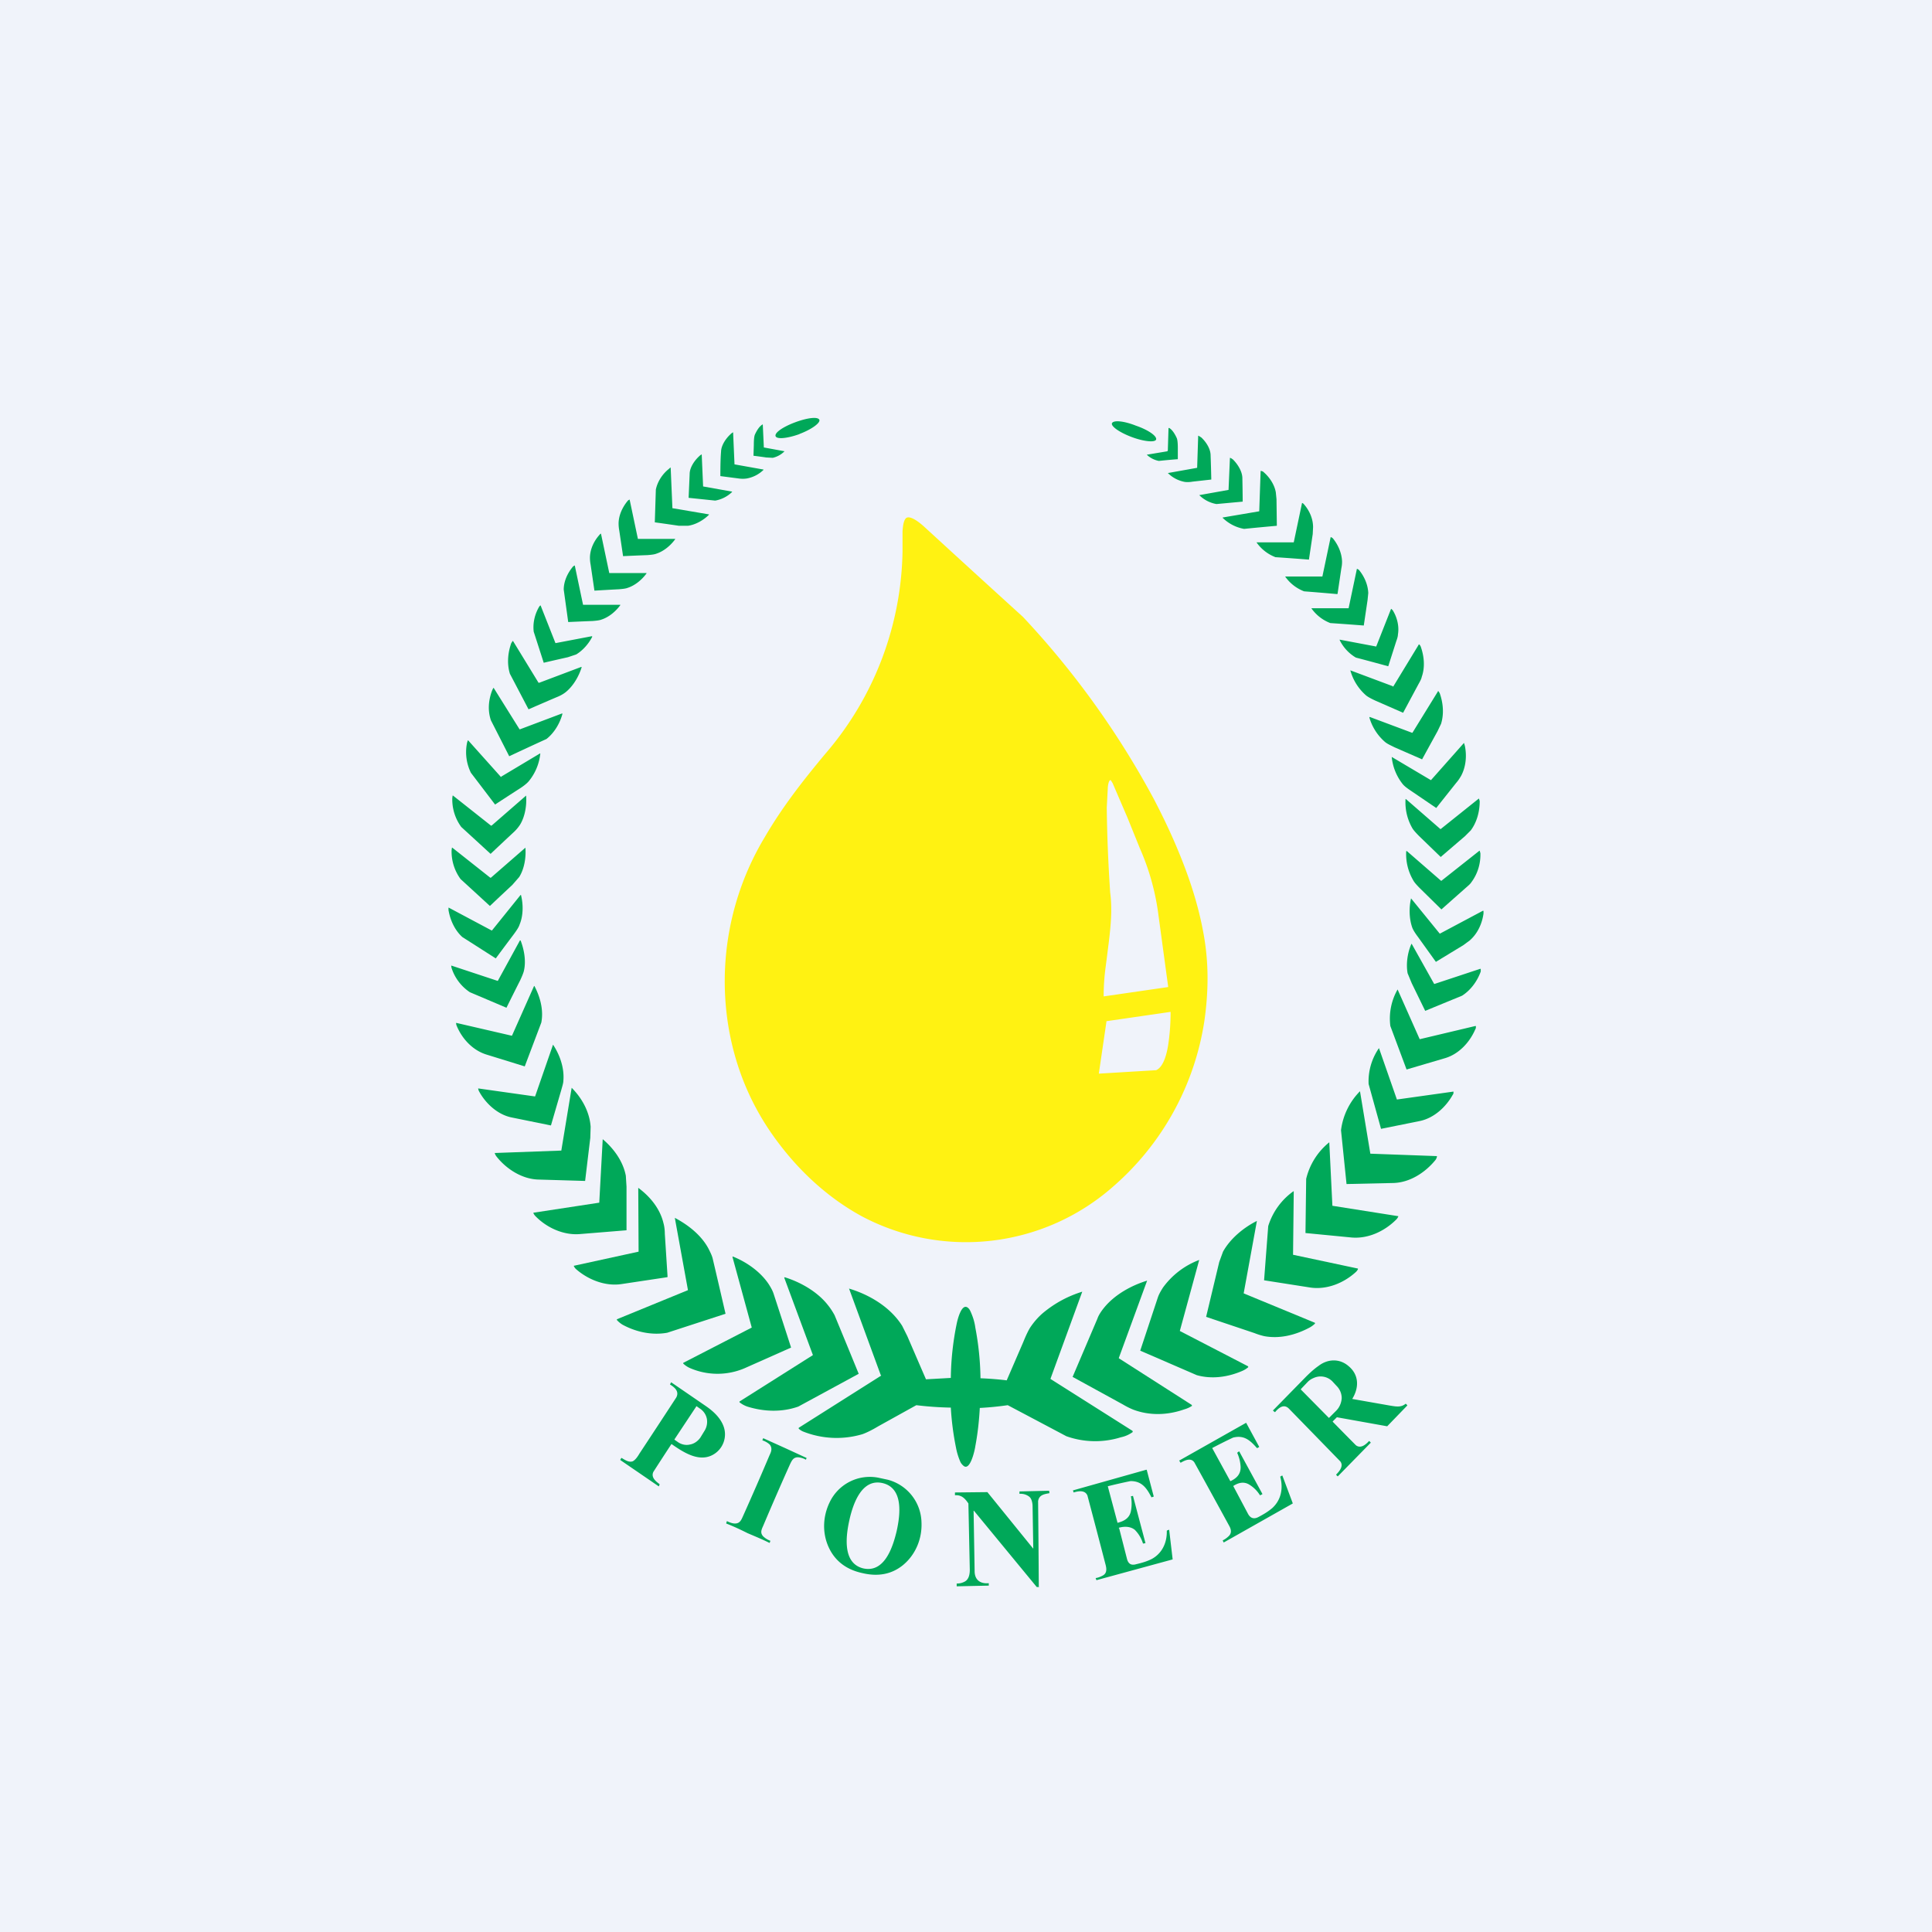 <!-- by TradingView --><svg width="56" height="56" viewBox="0 0 56 56" xmlns="http://www.w3.org/2000/svg"><path fill="#F0F3FA" d="M0 0h56v56H0z"/><path d="M23.17 12.58c.35-.13.61-.32.58-.41-.04-.1-.35-.06-.7.07s-.6.3-.57.4c.03.1.34.07.7-.06ZM32.81 12.67c.35.13.67.16.7.07.03-.1-.23-.28-.58-.4-.35-.14-.66-.17-.7-.07-.03.09.23.27.58.4ZM22.1 12.3h.01v.01l.03.65v.01l.6.11a.7.7 0 0 1-.34.19l-.19-.01a18.61 18.61 0 0 0-.37-.05l.01-.31c0-.15.01-.25.03-.3.05-.11.13-.25.23-.3ZM33.88 12.4c.1.05.18.19.23.3.02.05.03.15.03.3a30.78 30.78 0 0 0 0 .31 17.65 17.65 0 0 0-.55.05.7.7 0 0 1-.35-.18l.6-.1v-.01l.01-.01.02-.65h.01ZM22.13 13.62a.93.93 0 0 1-.49.25.8.8 0 0 1-.22 0l-.54-.07c0-.38.01-.6.02-.7 0-.18.13-.38.27-.51a.32.32 0 0 1 .08-.06v.01l.04.92.84.15ZM33.86 13.71l.84-.15.03-.92v-.01h.01l.08.05c.14.13.27.33.27.52a41.09 41.09 0 0 1 .02.7l-.54.06a.8.8 0 0 1-.22.01.93.93 0 0 1-.5-.26ZM21.22 14.26a.93.93 0 0 1-.49.25 596.86 596.86 0 0 0-.77-.08l.03-.69c0-.18.13-.38.27-.51a.32.32 0 0 1 .08-.06v.01l.04.92.84.15ZM34.77 14.35l.84-.15.04-.92v-.01c.04.01.06.03.09.05.13.13.26.33.27.52a43.69 43.69 0 0 1 .01.7 1473.37 1473.37 0 0 1-.76.07.93.93 0 0 1-.5-.26Z" fill="#00A859"/><path d="M20.55 14.92c-.16.16-.39.29-.61.32h-.26a81.84 81.84 0 0 0-.7-.1 2309.52 2309.52 0 0 0 .03-.95c.05-.24.2-.46.38-.6a.2.2 0 0 1 .05-.04v.01l.05 1.16v.01l1.06.18v.01ZM35.44 15.02V15l1.06-.18v-.01l.04-1.16h.01c0-.01 0-.01 0 0a.2.2 0 0 1 .06.02c.18.15.33.37.37.6l.02.2a661.65 661.65 0 0 0 .01.77 82.68 82.68 0 0 0-.95.09 1.18 1.18 0 0 1-.62-.32Z" fill="#00A859"/><path d="M19.57 15.63c-.13.18-.33.35-.55.42-.05.02-.13.03-.25.04a83.42 83.42 0 0 0-.71.03l-.11-.74a1.12 1.12 0 0 1-.02-.2c0-.24.11-.48.27-.67a.2.2 0 0 1 .05-.03l.24 1.14h1.08ZM36.42 15.72h1.08l.24-1.14c.02 0 .04.02.05.03.16.18.27.42.27.67l-.01.2-.11.74h-.01a85.47 85.47 0 0 0-.96-.07 1.19 1.19 0 0 1-.55-.43Z" fill="#00A859"/><path d="M18.74 16.62c-.13.18-.33.35-.55.42-.05.02-.13.03-.25.04a80.25 80.25 0 0 0-.71.04l-.11-.75a1.1 1.1 0 0 1-.02-.2c0-.24.11-.48.27-.66a.2.2 0 0 1 .04-.04h.01l.24 1.14h1.08ZM37.25 16.71h1.08l.24-1.14h.01a.2.2 0 0 1 .05.03c.15.18.26.42.27.67 0 .04 0 .11-.02.2l-.11.74-.01.01a85.48 85.48 0 0 0-.96-.08 1.19 1.19 0 0 1-.55-.43Z" fill="#00A859"/><path d="M17.98 17.54c-.13.18-.33.35-.55.42-.05.02-.13.03-.25.04a80.97 80.97 0 0 0-.71.03 966.97 966.97 0 0 0-.13-.94c0-.24.11-.48.27-.67a.2.2 0 0 1 .05-.03l.24 1.14h1.08ZM38.01 17.63h1.08l.24-1.14h.01a.2.2 0 0 1 .05.03c.15.18.26.42.27.67l-.02.2-.11.74h-.01a94.33 94.33 0 0 0-.96-.07 1.19 1.19 0 0 1-.55-.43Z" fill="#00A859"/><path d="M17.17 18.45c-.1.2-.27.4-.47.52l-.24.08a81.31 81.31 0 0 0-.7.16 378.95 378.95 0 0 0-.29-.9c-.03-.25.03-.5.15-.71a.2.2 0 0 1 .04-.05h.01l.43 1.09h.01l1.05-.2v.01ZM38.83 18.55v-.01l1.06.2.43-1.09h.01l.04.04c.13.21.19.47.15.7 0 .05-.02.12-.05.2l-.23.72h-.01a79.44 79.44 0 0 0-.93-.25 1.2 1.2 0 0 1-.47-.51Z" fill="#00A859"/><path d="M16.86 19.34c-.08.26-.24.54-.46.72-.05.04-.14.1-.27.15a99.56 99.56 0 0 0-.81.35 745.02 745.02 0 0 0-.54-1.03c-.09-.29-.06-.61.04-.89l.04-.06h.01l.74 1.21h.02l1.22-.46ZM39.14 19.43l1.23.46a.01.01 0 0 0 .02 0l.73-1.2v-.01h.01c.02 0 .04.04.05.06.1.28.13.6.03.88-.01.06-.05.13-.1.22a880.28 880.28 0 0 0-.44.82l-.8-.35c-.13-.06-.22-.11-.27-.15a1.48 1.48 0 0 1-.46-.73Z" fill="#00A859"/><path d="M16.3 20.7c-.07.26-.23.54-.46.72a102.36 102.36 0 0 0-1.08.5 688 688 0 0 0-.53-1.04c-.1-.29-.07-.6.04-.88l.03-.06h.01l.75 1.2h.01l1.22-.46h.01v.01ZM39.7 20.79v-.01l1.23.46h.01l.74-1.2v-.01h.01l.04.06c.1.28.13.6.04.89l-.1.21a487.08 487.08 0 0 0-.45.82l-.8-.35c-.12-.06-.21-.1-.27-.15a1.48 1.48 0 0 1-.46-.72Z" fill="#00A859"/><path d="M15.66 21.85a1.5 1.5 0 0 1-.33.79c-.04.05-.12.12-.24.2a95.02 95.02 0 0 0-.74.48 491.55 491.55 0 0 0-.7-.92 1.35 1.35 0 0 1-.11-.88l.02-.06h.01l.94 1.05a.01.01 0 0 0 .02 0l1.12-.67h.01ZM40.34 21.94l1.13.67h.01l.94-1.06a.01.01 0 0 1 .02 0l.02.07c.06.29.03.61-.11.87-.03.05-.07.12-.14.2a573.3 573.3 0 0 0-.58.73l-.72-.49c-.12-.08-.2-.14-.25-.2a1.5 1.5 0 0 1-.32-.79Z" fill="#00A859"/><path d="M15.25 23.07c.02.27-.03.6-.18.84-.04.06-.1.14-.2.23a105.03 105.03 0 0 0-.65.61 559.91 559.91 0 0 0-.85-.78 1.35 1.35 0 0 1-.26-.84l.01-.07h.01l1.1.87h.02l1-.87ZM40.74 23.17v-.01h.01l1 .87h.01l1.1-.88h.01l.02.07c0 .3-.08.61-.26.85l-.17.17a981.1 981.1 0 0 0-.7.6l-.62-.6c-.1-.1-.17-.18-.2-.23a1.5 1.5 0 0 1-.2-.84Z" fill="#00A859"/><path d="M15.23 24.58c.02.27-.03.6-.18.84l-.2.23a107.94 107.94 0 0 0-.65.61 789.83 789.83 0 0 0-.85-.78 1.35 1.35 0 0 1-.26-.84l.01-.07h.01l1.1.87h.02l1-.87ZM40.78 24.67l.99.86h.01l1.1-.87h.01l.02.07c.01.3-.08.6-.26.84-.03.05-.09.1-.17.17a537.5 537.5 0 0 0-.7.62l-.62-.61c-.1-.1-.17-.18-.2-.24a1.5 1.5 0 0 1-.2-.84h.01Z" fill="#00A859"/><path d="M15.1 25.94c.07.27.07.6-.04.86-.02.07-.08.16-.16.27a110.92 110.92 0 0 0-.53.71 428.17 428.17 0 0 0-.97-.62c-.22-.2-.35-.49-.4-.78v-.07h.01l1.24.66h.01l.83-1.03h.01ZM40.9 26.04l.83 1.02h.01l1.24-.66H43v.08c-.04.29-.17.58-.4.78l-.19.14a447.28 447.28 0 0 0-.79.48l-.51-.71c-.09-.12-.14-.2-.17-.27-.1-.27-.1-.6-.04-.86Z" fill="#00A859"/><path d="M15.09 27.26c.1.26.16.58.1.86-.01.06-.05.16-.11.29a108.22 108.22 0 0 0-.4.8 1121.6 1121.6 0 0 0-1.06-.45 1.33 1.33 0 0 1-.53-.7.25.25 0 0 1-.01-.06.01.01 0 0 1 0-.01h.01l1.33.44a.01.01 0 0 0 .01 0l.64-1.17h.01ZM40.91 27.36h.01l.65 1.16h.01l1.33-.44.01.01v.07c-.1.28-.29.54-.54.7a2249.02 2249.02 0 0 0-1.07.44l-.39-.8-.12-.29c-.05-.28 0-.6.11-.85Z" fill="#00A859"/><path d="M15.48 28.58h.01c.17.32.27.7.2 1.06a2776.41 2776.41 0 0 1-.48 1.27l-1.1-.34c-.4-.12-.71-.45-.87-.83a.24.24 0 0 1-.02-.09h.01l1.6.37h.01l.64-1.44ZM40.51 28.68l.64 1.44h.01l1.6-.38h.01a.01.01 0 0 1 .01.01c0 .03 0 .06-.02.09-.16.37-.47.71-.87.83a1896.2 1896.2 0 0 0-1.12.33 13043.52 13043.52 0 0 0-.47-1.26 1.7 1.7 0 0 1 .21-1.06Z" fill="#00A859"/><path d="M26.78 15.26c-.11-.1-.4-.34-.52-.24-.08.08-.09.27-.1.38v.6a9.21 9.21 0 0 1-2.23 5.84c-.66.79-1.26 1.56-1.76 2.42a8.11 8.11 0 0 0-1.04 5.59c.22 1.22.7 2.32 1.45 3.3.65.86 1.47 1.6 2.41 2.11a6.45 6.45 0 0 0 7.29-.88 7.94 7.94 0 0 0 2.63-4.79c.12-.84.13-1.67-.02-2.5-.15-.85-.42-1.67-.76-2.48-.2-.48-.43-.96-.68-1.44a25.03 25.03 0 0 0-3.8-5.29 778.6 778.6 0 0 1-2.87-2.62Zm7.08 13.34v.01l-1.86.27h-.01v-.01c0-.28.02-.57.06-.86l.04-.31c.06-.48.11-.83.12-1.26 0-.15 0-.34-.03-.56a44.33 44.33 0 0 1-.1-2.47l.03-.56c0-.06.02-.2.06-.23a.02.02 0 0 1 .03 0l.05.08.43 1 .36.89a6.98 6.98 0 0 1 .54 1.95l.28 2.06Zm.07.73v.01c0 .31-.02.6-.06.88-.03.23-.12.7-.36.8a1947.86 1947.86 0 0 0-1.66.1l.22-1.5v-.02l1.86-.27Z" fill="#FFF212"/><path d="M16.03 30.28c.2.3.33.68.3 1.04 0 .07-.03.16-.06.27l-.3 1.03h-.01l-1.13-.23c-.4-.08-.75-.4-.94-.75a.23.23 0 0 1-.03-.09.01.01 0 0 1 .01 0l1.63.23h.01l.52-1.5ZM39.97 30.38l.52 1.49 1.64-.23v.01c0 .03 0 .06-.02.08-.2.36-.54.67-.94.76a6875.35 6875.35 0 0 1-1.14.23 2742.7 2742.7 0 0 1-.36-1.3 1.69 1.69 0 0 1 .3-1.04Z" fill="#00A859"/><path d="M16.57 31.53c.3.3.52.7.55 1.13l-.01.32a3056.63 3056.63 0 0 0-.15 1.25l-1.35-.04c-.47-.01-.93-.3-1.22-.67a.27.27 0 0 1-.05-.1h.01l1.92-.07.3-1.82ZM39.42 31.63l.3 1.81 1.92.07a.01.01 0 0 1 .01.01.01.01 0 0 1 0 .01.27.27 0 0 1-.04.09c-.3.37-.75.66-1.23.67a13105.74 13105.74 0 0 1-1.35.03 3858.26 3858.26 0 0 1-.16-1.56 1.95 1.95 0 0 1 .55-1.13Z" fill="#00A859"/><path d="M17.47 33.02c.32.27.59.64.67 1.06l.02.32a387717.61 387717.61 0 0 0 0 1.26l-1.35.11c-.47.04-.96-.18-1.29-.52a.27.27 0 0 1-.06-.09.01.01 0 0 1 .01-.01l1.9-.29.1-1.84ZM38.53 33.11l.09 1.84 1.9.3h.01a.01.01 0 0 1 0 .01.27.27 0 0 1-.06.09c-.33.33-.8.56-1.29.52a2528.74 2528.74 0 0 0-1.34-.13 194276.72 194276.72 0 0 0 .02-1.57 1.94 1.94 0 0 1 .67-1.06Z" fill="#00A859"/><path d="M18.5 34.43c.34.25.63.6.73 1.02.02.07.04.18.04.31l.08 1.25-.01.01-1.33.2c-.47.07-.97-.13-1.32-.44a.27.27 0 0 1-.06-.09l1.88-.41v-.01l-.01-1.84ZM37.5 34.53l-.02 1.83v.01l1.88.4a.01.01 0 0 1 0 .01v.01a.27.27 0 0 1-.06.08c-.35.32-.84.52-1.32.45a3323.03 3323.03 0 0 0-1.34-.21 7620.93 7620.93 0 0 0 .12-1.57 1.94 1.94 0 0 1 .73-1.01Z" fill="#00A859"/><path d="M19.56 35.3c.38.2.77.5.98.9.05.1.1.2.12.29a376.77 376.77 0 0 1 .37 1.59 5237.74 5237.74 0 0 1-1.69.55c-.44.08-.9-.02-1.29-.23a.7.7 0 0 1-.17-.14v-.02l2.05-.84a.01.01 0 0 0 .01-.01l-.38-2.09ZM36.43 35.4l-.38 2.08v.01l2.06.85a.02.02 0 0 1 0 .03.7.7 0 0 1-.17.12c-.4.21-.85.32-1.29.24a1.94 1.94 0 0 1-.29-.09l-1.4-.47.38-1.59.11-.3c.21-.38.6-.7.98-.89Z" fill="#00A859"/><path d="M21.24 36.42c.4.16.8.44 1.04.8.07.11.12.2.15.3a371.5 371.5 0 0 1 .5 1.54l-1.35.6a2 2 0 0 1-1.59-.01.69.69 0 0 1-.18-.12.02.02 0 0 1 0-.03l1.98-1.02-.56-2.05ZM34.76 36.52l-.56 2.05a.01.01 0 0 0 0 .01l1.97 1.02.01.01v.02a.7.7 0 0 1-.18.11c-.42.18-.88.24-1.31.12a2404.93 2404.93 0 0 0-1.64-.71l.51-1.54c.03-.09.08-.18.15-.29a2.3 2.3 0 0 1 1.05-.8Z" fill="#00A859"/><path d="M22.74 37.02c.46.14.95.42 1.25.8.09.11.15.21.2.3a394.45 394.45 0 0 1 .7 1.7 2933.16 2933.16 0 0 1-1.75.95c-.48.17-1 .15-1.48 0a.78.78 0 0 1-.22-.12.02.02 0 0 1 0-.03l2.12-1.34a.01.01 0 0 0 0-.01l-.83-2.24h.01ZM33.25 37.12l-.82 2.24v.01l2.11 1.35.01.02a.02.02 0 0 1 0 .01.78.78 0 0 1-.22.1c-.48.17-1 .19-1.48.01a2.2 2.2 0 0 1-.3-.15l-1.46-.8.72-1.69c.03-.09.1-.2.18-.3.31-.39.8-.66 1.26-.8Z" fill="#00A859"/><path d="m31.37 37.44-.92 2.52v.01l2.37 1.5.01.01v.01a.02.02 0 0 1 0 .02.88.88 0 0 1-.34.15 2.5 2.5 0 0 1-1.58-.03 1679.41 1679.41 0 0 0-1.7-.9 9.04 9.04 0 0 1-.81.08c-.02.37-.06.74-.13 1.11-.01.09-.15.75-.35.56a.34.34 0 0 1-.08-.1 1.9 1.9 0 0 1-.13-.42 8.17 8.17 0 0 1-.15-1.16 9.62 9.62 0 0 1-1-.07l-1.1.61c-.2.12-.35.19-.46.23a2.63 2.63 0 0 1-1.73-.08.44.44 0 0 1-.12-.08v-.01a.02.02 0 0 1 .01-.02l2.37-1.5a.01.01 0 0 0 0-.02l-.92-2.51c.6.18 1.2.54 1.54 1.08l.15.3a478.04 478.04 0 0 0 .54 1.25l.72-.04a8.3 8.3 0 0 1 .17-1.57c.02-.1.15-.66.35-.44.03.03.06.1.08.15.05.12.09.25.11.4a8.39 8.39 0 0 1 .15 1.47 9.16 9.16 0 0 1 .76.06l.48-1.11c.08-.2.15-.34.2-.42.12-.18.25-.32.38-.43.34-.28.71-.48 1.13-.61ZM40.74 40.69h.01l.04.04v.01l-.58.6h-.01l-1.45-.26-.12.12v.01a133.67 133.67 0 0 0 .67.68c.14.11.29-.02.38-.12h.01l.04.04v.01l-.95.97h-.01l-.04-.04v-.01c.1-.1.22-.25.12-.38a1724.6 1724.6 0 0 0-1.49-1.53c-.15-.15-.3-.02-.4.1h-.01l-.05-.04v-.01l.95-.97c.12-.12.24-.23.37-.32.26-.2.6-.22.86 0 .31.25.32.62.12.95v.01l1.08.19c.18.03.33.06.46-.05Zm-3.04-.42.82.83.21-.21c.1-.1.15-.23.16-.36a.5.5 0 0 0-.15-.36l-.12-.13a.48.48 0 0 0-.54-.1.52.52 0 0 0-.17.11l-.2.21v.01ZM19.46 40.07l1.02.7c.2.14.39.32.48.54.14.33 0 .71-.32.87-.4.2-.84-.09-1.17-.32a.01.01 0 0 0-.01 0 83.1 83.1 0 0 0-.52.8c-.08.16.07.28.18.36l-.02.06h-.01l-1.11-.76v-.01l.03-.05h.01c.1.06.2.13.31.1.08-.03.16-.15.2-.22a359.8 359.8 0 0 0 1.07-1.63c.1-.18-.05-.3-.18-.38l.03-.06h.01Zm.72.7-.63.95v.01l.1.07c.1.07.23.1.35.07.12-.02.23-.1.3-.2l.11-.18a.5.5 0 0 0 .08-.36.46.46 0 0 0-.2-.3l-.1-.07h-.01ZM36.52 43.34a.93.93 0 0 0-.33-.32c-.15-.08-.3-.04-.44.05a.01.01 0 0 0 0 .01l.43.81c.07.12.17.15.3.08.15-.08.27-.15.4-.26.25-.23.32-.56.23-.9a.01.01 0 0 1 0-.01l.05-.03h.01l.3.8v.01l-2 1.13-.03-.06a.67.67 0 0 0 .17-.12c.1-.09.08-.2.01-.32a341 341 0 0 0-1-1.82c-.1-.15-.28-.06-.4.01l-.03-.05a.01.01 0 0 1 0-.02l1.93-1.09.38.7-.05.03h-.02c-.2-.23-.38-.38-.69-.3a15.7 15.7 0 0 0-.6.3v.01l.52.95h.01c.17-.08.3-.2.29-.42a1.13 1.13 0 0 0-.1-.4l.05-.04h.01l.67 1.23v.01l-.06.03ZM22.75 41.97a1312.62 1312.62 0 0 0 .63.29l-.02.05a.56.56 0 0 0-.23-.07c-.14 0-.18.1-.23.2a89.53 89.53 0 0 0-.78 1.79c-.05.11-.09.2 0 .3a.57.57 0 0 0 .21.13l-.02.06h-.01c-.2-.1-.42-.19-.63-.28-.2-.1-.41-.2-.62-.28v-.01l.02-.06c.1.05.18.07.23.07.14 0 .18-.09.23-.2a90.07 90.07 0 0 0 .78-1.79c.05-.1.08-.2 0-.3a.57.57 0 0 0-.21-.12v-.01l.02-.05h.01l.62.28ZM33.2 44.73l-.06.01h-.01a.95.95 0 0 0-.24-.4c-.13-.1-.3-.1-.45-.06a.01.01 0 0 0 0 .02l.23.9c.04.13.12.18.26.14.17-.04.31-.08.45-.15.3-.16.45-.47.44-.82l.01-.01.06-.02a.01.01 0 0 1 0 .01l.1.85-2.2.6s0 .01 0 0h-.01l-.02-.05v-.01h.01a.66.66 0 0 0 .19-.07c.12-.06.12-.18.09-.3a345.97 345.97 0 0 0-.53-2.02c-.07-.17-.27-.13-.4-.09l-.02-.06 2.13-.6.01.01.2.76v.01l-.06.02a.01.01 0 0 1-.01-.01c-.14-.27-.28-.46-.6-.46a14.84 14.84 0 0 0-.66.15l.28 1.05v.01c.2-.05.35-.14.39-.34a1.13 1.13 0 0 0 0-.43l.06-.01.36 1.36ZM25.59 42.86l.14.03a1.31 1.31 0 0 1 .98 1.24c.02.47-.17.93-.53 1.23-.34.28-.74.34-1.17.24-.43-.09-.77-.31-.97-.71-.21-.42-.2-.92.01-1.35a1.29 1.29 0 0 1 1.4-.71l.14.03Zm-.97 1.2c-.1.45-.21 1.25.4 1.4.62.14.86-.62.97-1.08.1-.45.21-1.24-.4-1.39-.62-.15-.87.62-.97 1.07ZM30.12 46h-.07l-1.82-2.21h-.01l.03 1.75c0 .26.17.37.4.35h.01v.07l-.93.02V45.9c.09 0 .16-.02.22-.05.13-.06.16-.21.16-.35l-.04-1.9v-.02c-.1-.15-.2-.25-.38-.24h-.01V43.26l.93-.01h.01l1.33 1.64-.02-1.22c0-.09-.02-.23-.1-.29a.4.4 0 0 0-.28-.08v-.07l.86-.02v.01l.01.06c-.16.03-.3.05-.33.23a572.14 572.14 0 0 1 .02 2.48Z" fill="#00A859"/></svg>